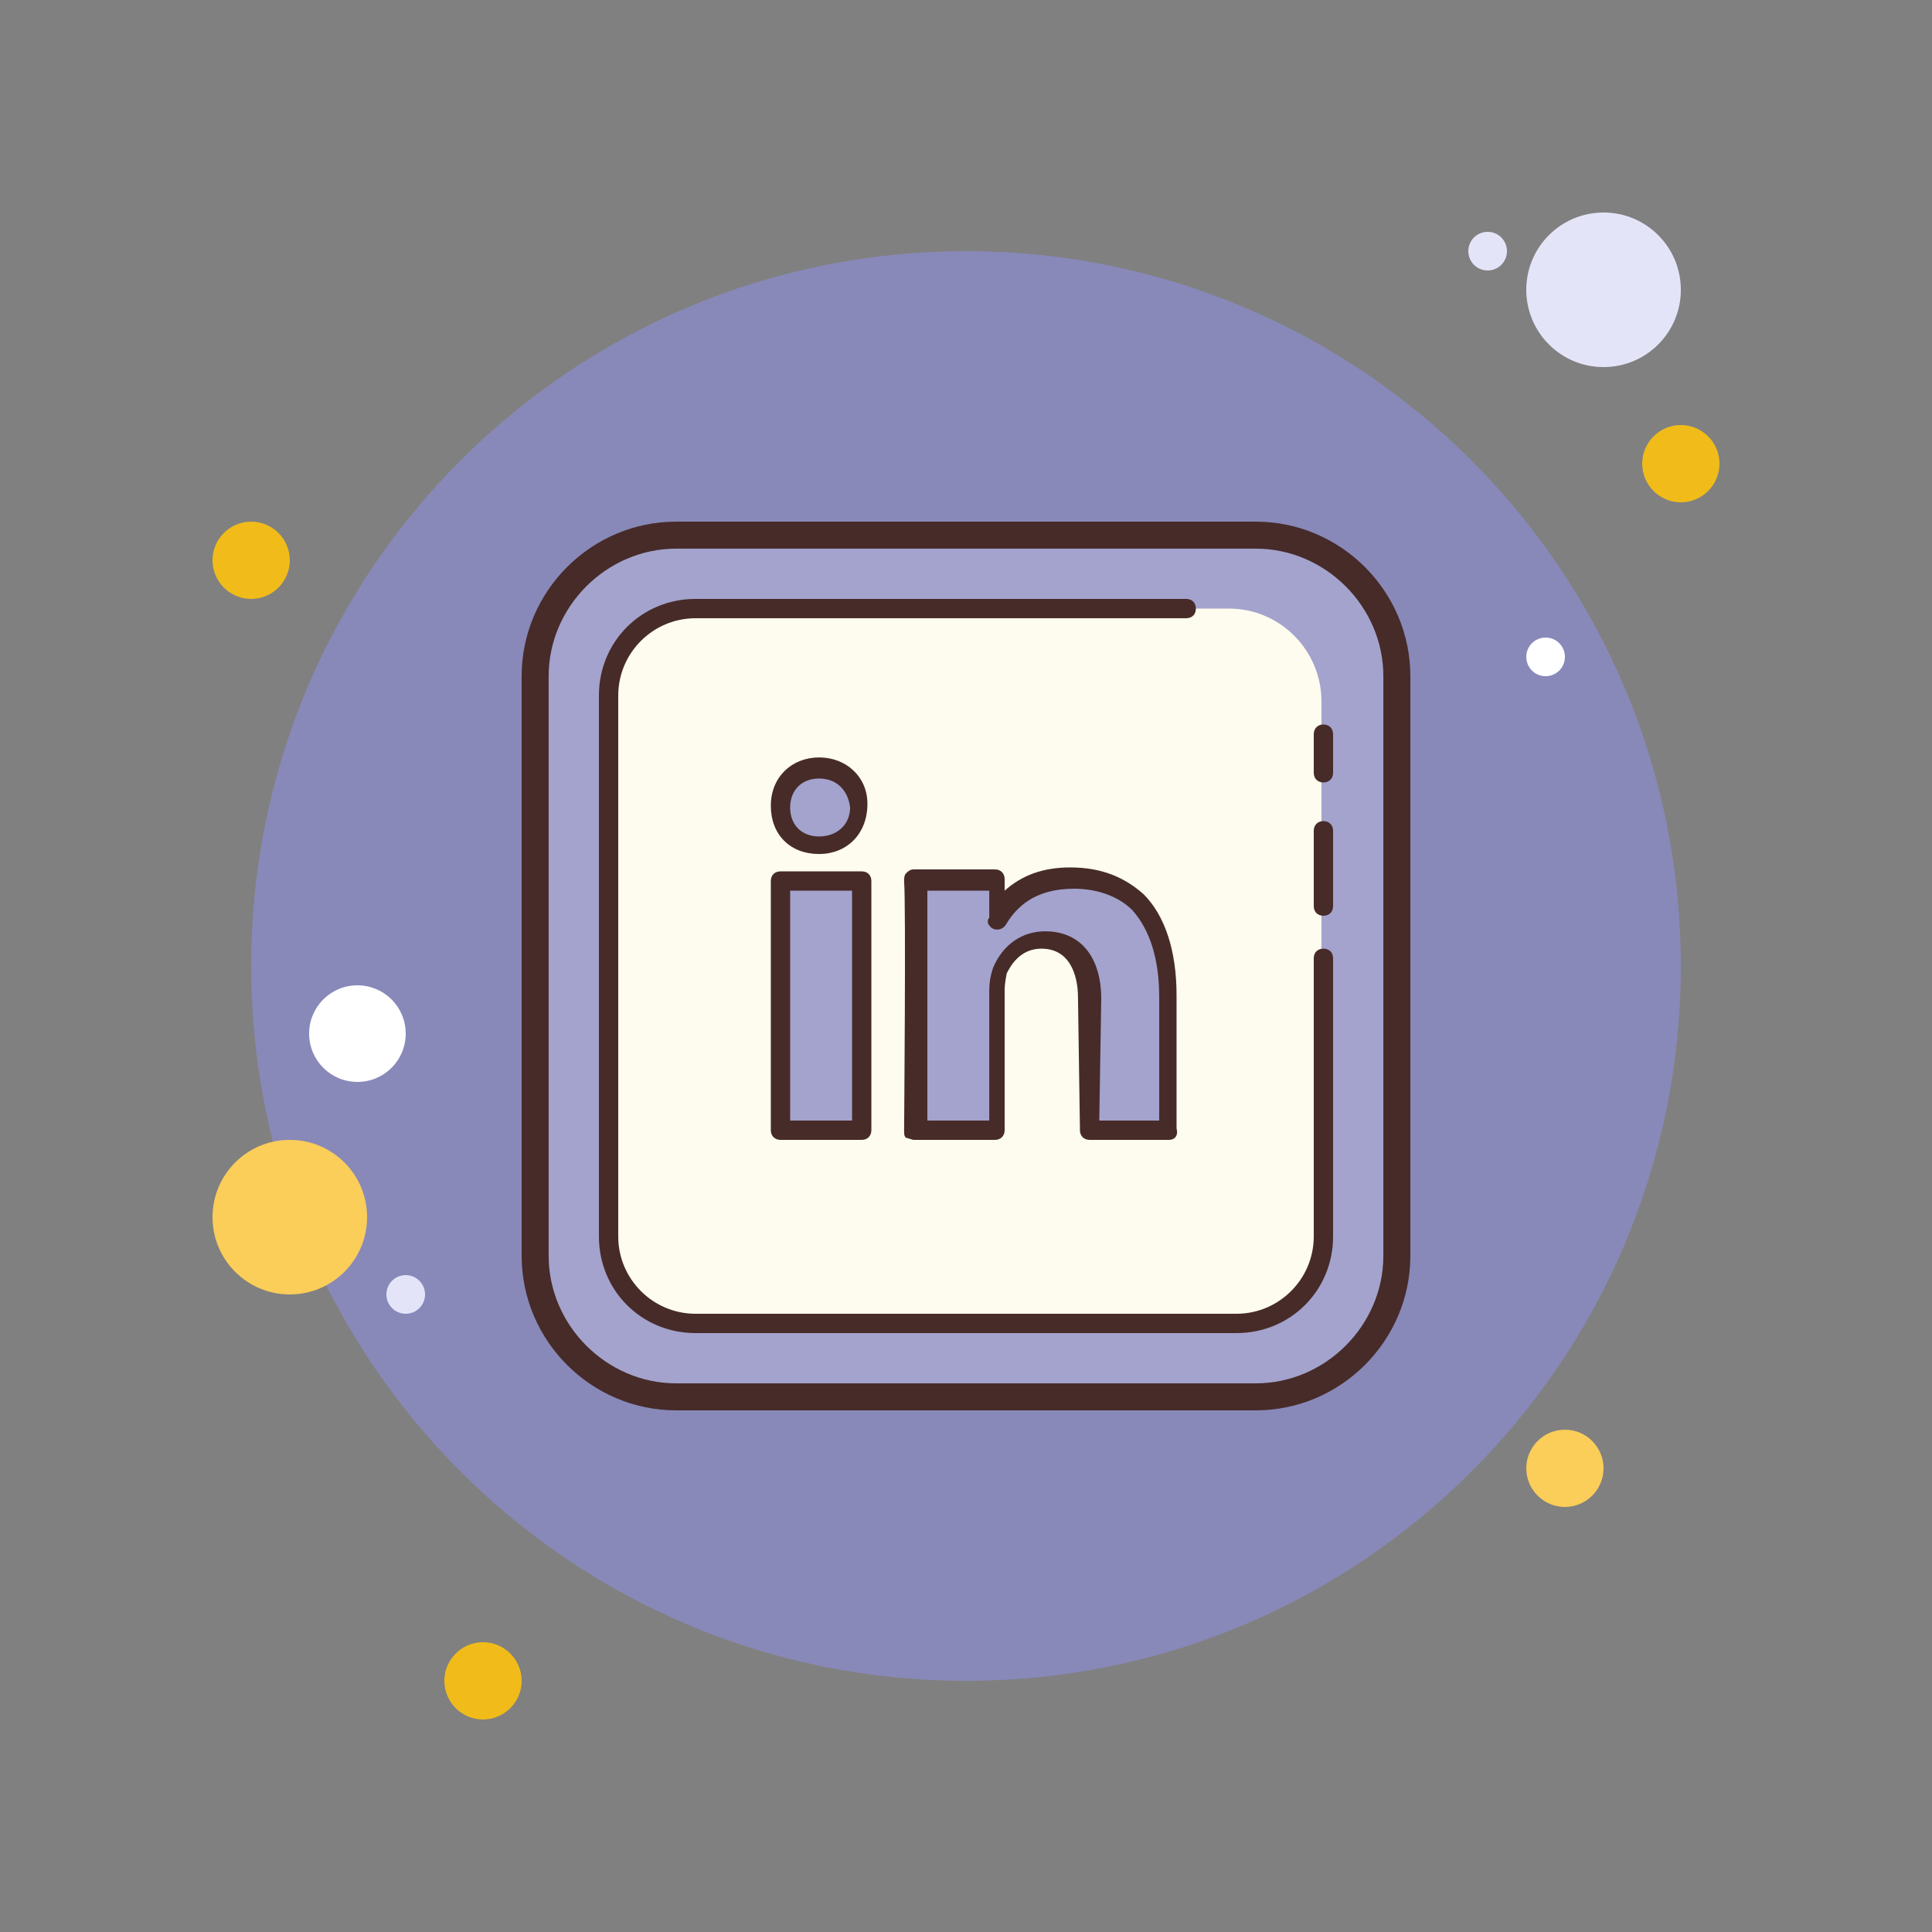 <?xml version="1.0" encoding="UTF-8"?>
<svg xmlns="http://www.w3.org/2000/svg" xmlns:xlink="http://www.w3.org/1999/xlink" viewBox="0 0 50 50" width="50px" height="50px">
<rect x="0" y="0" width="50" height="50" fill="#808080" stroke="none"/>
<g id="surface11819740">
<path style=" stroke:none;fill-rule:nonzero;fill:rgb(94.51%,73.725%,9.804%);fill-opacity:1;" d="M 6.5 13.5 C 5.949 13.5 5.5 13.949 5.5 14.5 C 5.5 15.051 5.949 15.5 6.5 15.5 C 7.051 15.5 7.5 15.051 7.5 14.5 C 7.5 13.949 7.051 13.5 6.5 13.5 Z M 6.5 13.5 "/>
<path style=" stroke:none;fill-rule:nonzero;fill:rgb(89.412%,89.412%,97.647%);fill-opacity:1;" d="M 38.5 6 C 38.223 6 38 6.223 38 6.5 C 38 6.777 38.223 7 38.5 7 C 38.777 7 39 6.777 39 6.5 C 39 6.223 38.777 6 38.5 6 Z M 38.5 6 "/>
<path style=" stroke:none;fill-rule:nonzero;fill:rgb(53.333%,53.725%,72.549%);fill-opacity:1;" d="M 25 6.5 C 14.781 6.5 6.5 14.781 6.5 25 C 6.5 35.219 14.781 43.5 25 43.5 C 35.219 43.5 43.5 35.219 43.5 25 C 43.5 14.781 35.219 6.5 25 6.5 Z M 25 6.5 "/>
<path style=" stroke:none;fill-rule:nonzero;fill:rgb(89.412%,89.412%,97.647%);fill-opacity:1;" d="M 41.5 5.5 C 40.395 5.5 39.5 6.395 39.5 7.5 C 39.5 8.605 40.395 9.5 41.5 9.5 C 42.605 9.5 43.5 8.605 43.5 7.5 C 43.5 6.395 42.605 5.5 41.5 5.5 Z M 41.5 5.5 "/>
<path style=" stroke:none;fill-rule:nonzero;fill:rgb(94.51%,73.725%,9.804%);fill-opacity:1;" d="M 43.5 11 C 42.949 11 42.5 11.449 42.5 12 C 42.5 12.551 42.949 13 43.5 13 C 44.051 13 44.5 12.551 44.5 12 C 44.5 11.449 44.051 11 43.5 11 Z M 43.5 11 "/>
<path style=" stroke:none;fill-rule:nonzero;fill:rgb(98.431%,80.392%,34.902%);fill-opacity:1;" d="M 40.5 37 C 39.949 37 39.5 37.449 39.5 38 C 39.5 38.551 39.949 39 40.5 39 C 41.051 39 41.5 38.551 41.5 38 C 41.5 37.449 41.051 37 40.5 37 Z M 7.5 29.5 C 6.395 29.5 5.5 30.395 5.5 31.5 C 5.5 32.605 6.395 33.5 7.5 33.5 C 8.605 33.5 9.5 32.605 9.5 31.5 C 9.5 30.395 8.605 29.5 7.5 29.5 Z M 7.5 29.5 "/>
<path style=" stroke:none;fill-rule:nonzero;fill:rgb(94.51%,73.725%,9.804%);fill-opacity:1;" d="M 12.5 42.5 C 11.949 42.5 11.5 42.949 11.5 43.5 C 11.5 44.051 11.949 44.5 12.5 44.5 C 13.051 44.5 13.5 44.051 13.5 43.5 C 13.5 42.949 13.051 42.5 12.5 42.5 Z M 12.5 42.5 "/>
<path style=" stroke:none;fill-rule:nonzero;fill:rgb(100%,100%,100%);fill-opacity:1;" d="M 9.25 25.5 C 8.559 25.5 8 26.059 8 26.75 C 8 27.441 8.559 28 9.25 28 C 9.941 28 10.5 27.441 10.5 26.75 C 10.5 26.059 9.941 25.5 9.25 25.5 Z M 9.25 25.5 "/>
<path style=" stroke:none;fill-rule:nonzero;fill:rgb(89.412%,89.412%,97.647%);fill-opacity:1;" d="M 10.5 33 C 10.223 33 10 33.223 10 33.5 C 10 33.777 10.223 34 10.5 34 C 10.777 34 11 33.777 11 33.5 C 11 33.223 10.777 33 10.5 33 Z M 10.5 33 "/>
<path style=" stroke:none;fill-rule:nonzero;fill:rgb(100%,100%,100%);fill-opacity:1;" d="M 40 16.5 C 39.723 16.5 39.5 16.723 39.5 17 C 39.5 17.277 39.723 17.5 40 17.5 C 40.277 17.5 40.5 17.277 40.5 17 C 40.5 16.723 40.277 16.5 40 16.5 Z M 40 16.5 "/>
<path style=" stroke:none;fill-rule:nonzero;fill:rgb(63.922%,63.922%,80.392%);fill-opacity:1;" d="M 17.5 36.148 C 15.5 36.148 13.852 34.5 13.852 32.5 L 13.852 17.5 C 13.852 15.5 15.5 13.852 17.5 13.852 L 32.5 13.852 C 34.5 13.852 36.148 15.5 36.148 17.5 L 36.148 32.5 C 36.148 34.5 34.5 36.148 32.5 36.148 Z M 17.5 36.148 "/>
<path style=" stroke:none;fill-rule:nonzero;fill:rgb(27.843%,16.863%,16.078%);fill-opacity:1;" d="M 32.5 14.199 C 34.301 14.199 35.801 15.699 35.801 17.5 L 35.801 32.5 C 35.801 34.301 34.301 35.801 32.5 35.801 L 17.5 35.801 C 15.699 35.801 14.199 34.301 14.199 32.5 L 14.199 17.5 C 14.199 15.699 15.699 14.199 17.5 14.199 L 32.5 14.199 M 32.5 13.5 L 17.5 13.5 C 15.301 13.5 13.5 15.301 13.5 17.5 L 13.5 32.5 C 13.5 34.699 15.301 36.5 17.5 36.5 L 32.5 36.5 C 34.699 36.5 36.5 34.699 36.5 32.5 L 36.5 17.5 C 36.5 15.301 34.699 13.5 32.5 13.5 Z M 32.5 13.5 "/>
<path style=" stroke:none;fill-rule:nonzero;fill:rgb(99.216%,98.824%,93.333%);fill-opacity:1;" d="M 31.801 34.25 L 18.25 34.25 C 16.898 34.25 15.852 33.148 15.852 31.852 L 15.852 18.148 C 15.852 16.801 16.949 15.75 18.25 15.75 L 31.801 15.75 C 33.148 15.75 34.199 16.852 34.199 18.148 L 34.199 31.801 C 34.199 33.148 33.148 34.25 31.801 34.25 Z M 31.801 34.25 "/>
<path style=" stroke:none;fill-rule:nonzero;fill:rgb(27.843%,16.863%,16.078%);fill-opacity:1;" d="M 34.25 23.699 C 34.102 23.699 34 23.602 34 23.449 L 34 21.5 C 34 21.352 34.102 21.25 34.25 21.25 C 34.398 21.25 34.5 21.352 34.5 21.5 L 34.5 23.449 C 34.5 23.602 34.398 23.699 34.25 23.699 Z M 34.25 23.699 "/>
<path style=" stroke:none;fill-rule:nonzero;fill:rgb(27.843%,16.863%,16.078%);fill-opacity:1;" d="M 34.25 20.25 C 34.102 20.25 34 20.148 34 20 L 34 19 C 34 18.852 34.102 18.75 34.25 18.75 C 34.398 18.75 34.5 18.852 34.5 19 L 34.5 20 C 34.5 20.148 34.398 20.25 34.25 20.25 Z M 34.25 20.25 "/>
<path style=" stroke:none;fill-rule:nonzero;fill:rgb(27.843%,16.863%,16.078%);fill-opacity:1;" d="M 32 34.5 L 18 34.5 C 16.602 34.5 15.5 33.398 15.5 32 L 15.5 18 C 15.5 16.602 16.602 15.5 18 15.5 L 30.699 15.5 C 30.852 15.5 30.949 15.602 30.949 15.75 C 30.949 15.898 30.852 16 30.699 16 L 18 16 C 16.898 16 16 16.898 16 18 L 16 32 C 16 33.102 16.898 34 18 34 L 32 34 C 33.102 34 34 33.102 34 32 L 34 24.801 C 34 24.648 34.102 24.551 34.25 24.551 C 34.398 24.551 34.5 24.648 34.5 24.801 L 34.5 32 C 34.5 33.398 33.398 34.5 32 34.5 Z M 32 34.5 "/>
<path style=" stroke:none;fill-rule:nonzero;fill:rgb(63.922%,63.922%,80.392%);fill-opacity:1;" d="M 30.25 25.801 L 30.25 29.25 L 28.199 29.25 L 28.148 25.801 C 28.148 24.949 27.75 24.301 26.949 24.301 C 26.352 24.301 26 24.699 25.852 25.102 C 25.801 25.25 25.801 25.449 25.801 25.602 L 25.801 29.199 L 23.699 29.199 C 23.699 29.199 23.75 23.352 23.699 22.75 L 25.801 22.75 L 25.801 23.75 C 26.102 23.25 26.602 22.699 27.75 22.699 C 29.199 22.75 30.25 23.648 30.25 25.801 Z M 30.25 25.801 "/>
<path style=" stroke:none;fill-rule:nonzero;fill:rgb(27.843%,16.863%,16.078%);fill-opacity:1;" d="M 30.25 29.5 L 28.199 29.5 C 28.051 29.5 27.949 29.398 27.949 29.25 L 27.898 25.801 C 27.898 25.449 27.801 24.551 26.949 24.551 C 26.398 24.551 26.148 25 26.051 25.199 C 26.051 25.25 26 25.398 26 25.648 L 26 29.25 C 26 29.398 25.898 29.5 25.75 29.5 L 23.648 29.5 C 23.602 29.5 23.5 29.449 23.449 29.449 C 23.398 29.398 23.398 29.352 23.398 29.25 C 23.398 29.199 23.449 23.398 23.398 22.801 C 23.398 22.75 23.398 22.648 23.449 22.602 C 23.5 22.551 23.551 22.5 23.648 22.5 L 25.75 22.5 C 25.898 22.5 26 22.602 26 22.75 L 26 23.051 C 26.449 22.648 27 22.449 27.699 22.449 C 28.5 22.449 29.102 22.699 29.602 23.148 C 30.148 23.699 30.449 24.602 30.449 25.75 L 30.449 29.199 C 30.5 29.398 30.398 29.5 30.25 29.5 Z M 28.449 29 L 30 29 L 30 25.801 C 30 24.801 29.75 24.051 29.301 23.551 C 28.949 23.199 28.398 23 27.801 23 C 26.75 23 26.301 23.5 26.051 23.898 C 25.949 24.102 25.699 24.102 25.602 23.949 C 25.551 23.898 25.551 23.801 25.602 23.75 L 25.602 23.051 L 24 23.051 C 24 24.148 24 28 24 29 L 25.602 29 L 25.602 25.648 C 25.602 25.398 25.648 25.199 25.699 25.051 C 25.949 24.449 26.449 24.102 27.051 24.102 C 27.949 24.102 28.5 24.75 28.5 25.852 Z M 28.449 29 "/>
<path style=" stroke:none;fill-rule:nonzero;fill:rgb(63.922%,63.922%,80.392%);fill-opacity:1;" d="M 21.199 19.898 C 20.602 19.898 20.199 20.301 20.199 20.898 C 20.199 21.449 20.602 21.898 21.199 21.898 C 21.852 21.898 22.199 21.449 22.199 20.898 C 22.199 20.301 21.801 19.898 21.199 19.898 Z M 21.199 19.898 "/>
<path style=" stroke:none;fill-rule:nonzero;fill:rgb(27.843%,16.863%,16.078%);fill-opacity:1;" d="M 21.199 22.102 C 20.449 22.102 19.949 21.602 19.949 20.852 C 19.949 20.102 20.5 19.602 21.199 19.602 C 21.898 19.602 22.449 20.102 22.449 20.801 C 22.449 21.602 21.898 22.102 21.199 22.102 Z M 21.199 20.148 C 20.75 20.148 20.449 20.449 20.449 20.898 C 20.449 21.352 20.75 21.648 21.199 21.648 C 21.648 21.648 22 21.352 22 20.898 C 21.949 20.449 21.648 20.148 21.199 20.148 Z M 21.199 20.148 "/>
<path style=" stroke:none;fill-rule:nonzero;fill:rgb(63.922%,63.922%,80.392%);fill-opacity:1;" d="M 20.199 22.801 L 22.301 22.801 L 22.301 29.25 L 20.199 29.25 Z M 20.199 22.801 "/>
<path style=" stroke:none;fill-rule:nonzero;fill:rgb(27.843%,16.863%,16.078%);fill-opacity:1;" d="M 22.301 29.5 L 20.199 29.5 C 20.051 29.5 19.949 29.398 19.949 29.25 L 19.949 22.801 C 19.949 22.648 20.051 22.551 20.199 22.551 L 22.301 22.551 C 22.449 22.551 22.551 22.648 22.551 22.801 L 22.551 29.25 C 22.551 29.398 22.449 29.5 22.301 29.5 Z M 20.449 29 L 22.051 29 L 22.051 23.051 L 20.449 23.051 Z M 20.449 29 "/>
</g>
</svg>
